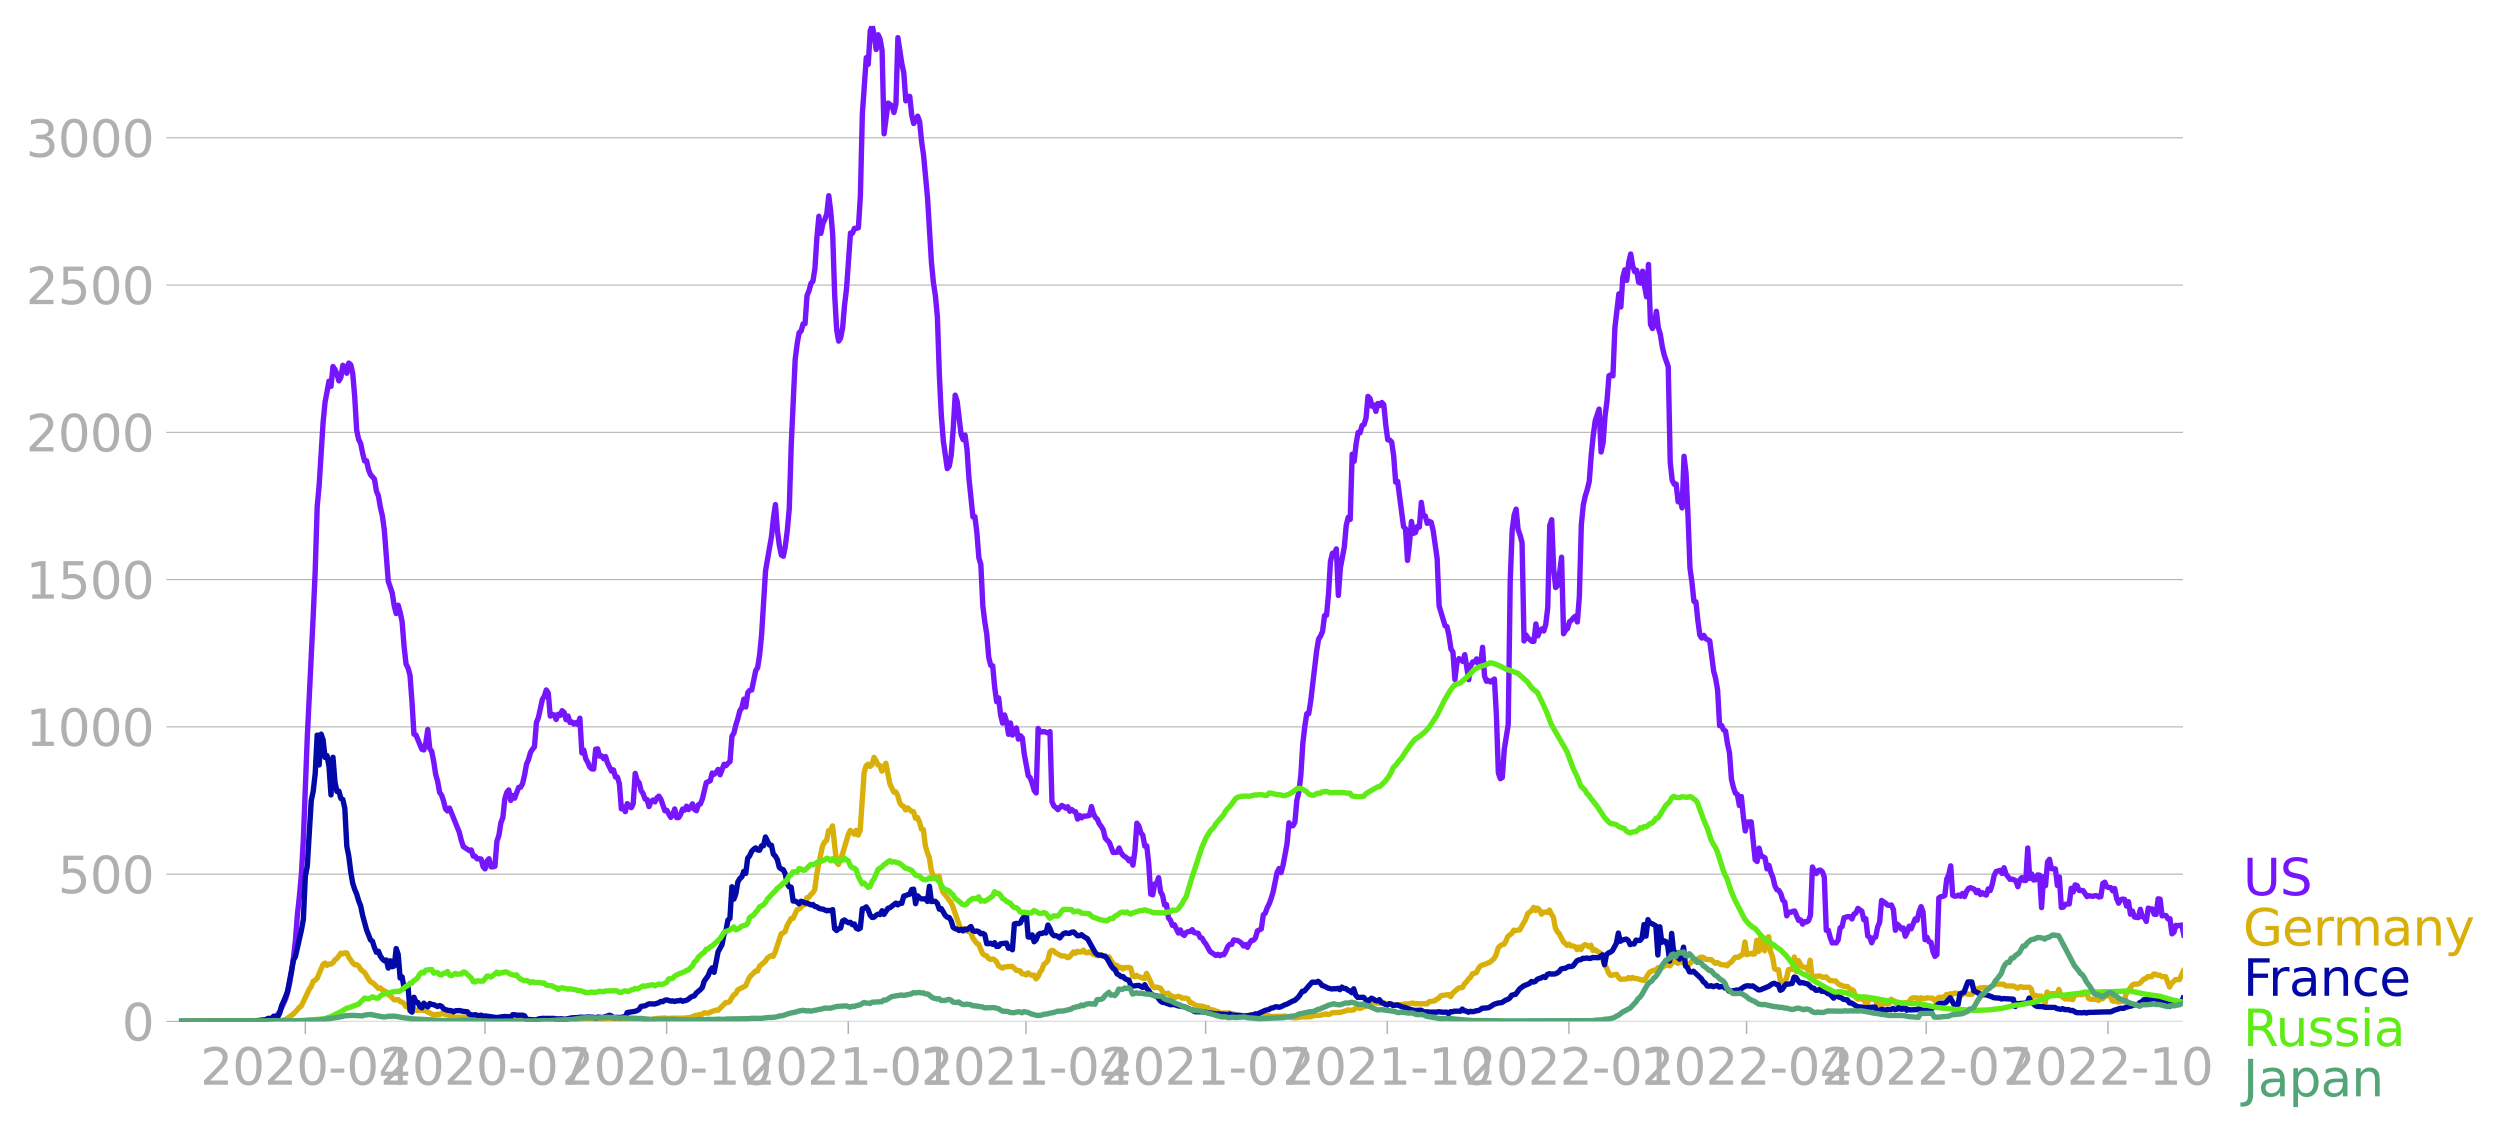 <svg xmlns="http://www.w3.org/2000/svg" xmlns:xlink="http://www.w3.org/1999/xlink" width="928.157" height="420.52" viewBox="0 0 696.117 315.39"><defs><style>*{stroke-linejoin:round;stroke-linecap:butt}</style></defs><g id="figure_1"><path id="patch_1" d="M0 315.39h696.117V0H0v315.39z" style="fill:none"/><g id="axes_1"><path id="patch_2" d="M49.83 284.4h558V7.2h-558v277.2z" style="fill:none"/><g id="matplotlib.axis_1"><g id="xtick_1"><g id="line2d_1"><defs><path id="m1464e4c1d2" d="M0 0v3.5" style="stroke:#b0b0b0;stroke-width:.4"/></defs><use xlink:href="#m1464e4c1d2" x="85.014" y="284.4" style="fill:#b0b0b0;stroke:#b0b0b0;stroke-width:.4"/></g><g id="text_1" style="fill:#b0b0b0" transform="matrix(.14 0 0 -.14 55.766 302.038)"><defs><path id="DejaVuSans-32" d="M1228 531h2203V0H469v531q359 372 979 998 621 627 780 809 303 340 423 576 121 236 121 464 0 372-261 606-261 235-680 235-297 0-627-103-329-103-704-313v638q381 153 712 231 332 78 607 78 725 0 1156-363 431-362 431-968 0-288-108-546-107-257-392-607-78-91-497-524-418-433-1181-1211z" transform="scale(.016)"/><path id="DejaVuSans-30" d="M2034 4250q-487 0-733-480-245-479-245-1442 0-959 245-1439 246-480 733-480 491 0 736 480 246 480 246 1439 0 963-246 1442-245 480-736 480zm0 500q785 0 1199-621 414-620 414-1801 0-1178-414-1799Q2819-91 2034-91q-784 0-1198 620-414 621-414 1799 0 1181 414 1801 414 621 1198 621z" transform="scale(.016)"/><path id="DejaVuSans-2d" d="M313 2009h1684v-512H313v512z" transform="scale(.016)"/><path id="DejaVuSans-34" d="M2419 4116 825 1625h1594v2491zm-166 550h794V1625h666v-525h-666V0h-628v1100H313v609l1940 2957z" transform="scale(.016)"/></defs><use xlink:href="#DejaVuSans-32"/><use xlink:href="#DejaVuSans-30" x="63.623"/><use xlink:href="#DejaVuSans-32" x="127.246"/><use xlink:href="#DejaVuSans-30" x="190.869"/><use xlink:href="#DejaVuSans-2d" x="254.492"/><use xlink:href="#DejaVuSans-30" x="290.576"/><use xlink:href="#DejaVuSans-34" x="354.199"/></g></g><g id="xtick_2"><use xlink:href="#m1464e4c1d2" id="line2d_2" x="135.042" y="284.4" style="fill:#b0b0b0;stroke:#b0b0b0;stroke-width:.4"/><g id="text_2" style="fill:#b0b0b0" transform="matrix(.14 0 0 -.14 105.794 302.038)"><defs><path id="DejaVuSans-37" d="M525 4666h3000v-269L1831 0h-659l1594 4134H525v532z" transform="scale(.016)"/></defs><use xlink:href="#DejaVuSans-32"/><use xlink:href="#DejaVuSans-30" x="63.623"/><use xlink:href="#DejaVuSans-32" x="127.246"/><use xlink:href="#DejaVuSans-30" x="190.869"/><use xlink:href="#DejaVuSans-2d" x="254.492"/><use xlink:href="#DejaVuSans-30" x="290.576"/><use xlink:href="#DejaVuSans-37" x="354.199"/></g></g><g id="xtick_3"><use xlink:href="#m1464e4c1d2" id="line2d_3" x="185.619" y="284.4" style="fill:#b0b0b0;stroke:#b0b0b0;stroke-width:.4"/><g id="text_3" style="fill:#b0b0b0" transform="matrix(.14 0 0 -.14 156.371 302.038)"><defs><path id="DejaVuSans-31" d="M794 531h1031v3560L703 3866v575l1116 225h631V531h1031V0H794v531z" transform="scale(.016)"/></defs><use xlink:href="#DejaVuSans-32"/><use xlink:href="#DejaVuSans-30" x="63.623"/><use xlink:href="#DejaVuSans-32" x="127.246"/><use xlink:href="#DejaVuSans-30" x="190.869"/><use xlink:href="#DejaVuSans-2d" x="254.492"/><use xlink:href="#DejaVuSans-31" x="290.576"/><use xlink:href="#DejaVuSans-30" x="354.199"/></g></g><g id="xtick_4"><use xlink:href="#m1464e4c1d2" id="line2d_4" x="236.197" y="284.4" style="fill:#b0b0b0;stroke:#b0b0b0;stroke-width:.4"/><g id="text_4" style="fill:#b0b0b0" transform="matrix(.14 0 0 -.14 206.949 302.038)"><use xlink:href="#DejaVuSans-32"/><use xlink:href="#DejaVuSans-30" x="63.623"/><use xlink:href="#DejaVuSans-32" x="127.246"/><use xlink:href="#DejaVuSans-31" x="190.869"/><use xlink:href="#DejaVuSans-2d" x="254.492"/><use xlink:href="#DejaVuSans-30" x="290.576"/><use xlink:href="#DejaVuSans-31" x="354.199"/></g></g><g id="xtick_5"><use xlink:href="#m1464e4c1d2" id="line2d_5" x="285.674" y="284.4" style="fill:#b0b0b0;stroke:#b0b0b0;stroke-width:.4"/><g id="text_5" style="fill:#b0b0b0" transform="matrix(.14 0 0 -.14 256.426 302.038)"><use xlink:href="#DejaVuSans-32"/><use xlink:href="#DejaVuSans-30" x="63.623"/><use xlink:href="#DejaVuSans-32" x="127.246"/><use xlink:href="#DejaVuSans-31" x="190.869"/><use xlink:href="#DejaVuSans-2d" x="254.492"/><use xlink:href="#DejaVuSans-30" x="290.576"/><use xlink:href="#DejaVuSans-34" x="354.199"/></g></g><g id="xtick_6"><use xlink:href="#m1464e4c1d2" id="line2d_6" x="335.702" y="284.4" style="fill:#b0b0b0;stroke:#b0b0b0;stroke-width:.4"/><g id="text_6" style="fill:#b0b0b0" transform="matrix(.14 0 0 -.14 306.454 302.038)"><use xlink:href="#DejaVuSans-32"/><use xlink:href="#DejaVuSans-30" x="63.623"/><use xlink:href="#DejaVuSans-32" x="127.246"/><use xlink:href="#DejaVuSans-31" x="190.869"/><use xlink:href="#DejaVuSans-2d" x="254.492"/><use xlink:href="#DejaVuSans-30" x="290.576"/><use xlink:href="#DejaVuSans-37" x="354.199"/></g></g><g id="xtick_7"><use xlink:href="#m1464e4c1d2" id="line2d_7" x="386.279" y="284.4" style="fill:#b0b0b0;stroke:#b0b0b0;stroke-width:.4"/><g id="text_7" style="fill:#b0b0b0" transform="matrix(.14 0 0 -.14 357.031 302.038)"><use xlink:href="#DejaVuSans-32"/><use xlink:href="#DejaVuSans-30" x="63.623"/><use xlink:href="#DejaVuSans-32" x="127.246"/><use xlink:href="#DejaVuSans-31" x="190.869"/><use xlink:href="#DejaVuSans-2d" x="254.492"/><use xlink:href="#DejaVuSans-31" x="290.576"/><use xlink:href="#DejaVuSans-30" x="354.199"/></g></g><g id="xtick_8"><use xlink:href="#m1464e4c1d2" id="line2d_8" x="436.857" y="284.4" style="fill:#b0b0b0;stroke:#b0b0b0;stroke-width:.4"/><g id="text_8" style="fill:#b0b0b0" transform="matrix(.14 0 0 -.14 407.609 302.038)"><use xlink:href="#DejaVuSans-32"/><use xlink:href="#DejaVuSans-30" x="63.623"/><use xlink:href="#DejaVuSans-32" x="127.246"/><use xlink:href="#DejaVuSans-32" x="190.869"/><use xlink:href="#DejaVuSans-2d" x="254.492"/><use xlink:href="#DejaVuSans-30" x="290.576"/><use xlink:href="#DejaVuSans-31" x="354.199"/></g></g><g id="xtick_9"><use xlink:href="#m1464e4c1d2" id="line2d_9" x="486.334" y="284.4" style="fill:#b0b0b0;stroke:#b0b0b0;stroke-width:.4"/><g id="text_9" style="fill:#b0b0b0" transform="matrix(.14 0 0 -.14 457.086 302.038)"><use xlink:href="#DejaVuSans-32"/><use xlink:href="#DejaVuSans-30" x="63.623"/><use xlink:href="#DejaVuSans-32" x="127.246"/><use xlink:href="#DejaVuSans-32" x="190.869"/><use xlink:href="#DejaVuSans-2d" x="254.492"/><use xlink:href="#DejaVuSans-30" x="290.576"/><use xlink:href="#DejaVuSans-34" x="354.199"/></g></g><g id="xtick_10"><use xlink:href="#m1464e4c1d2" id="line2d_10" x="536.362" y="284.4" style="fill:#b0b0b0;stroke:#b0b0b0;stroke-width:.4"/><g id="text_10" style="fill:#b0b0b0" transform="matrix(.14 0 0 -.14 507.114 302.038)"><use xlink:href="#DejaVuSans-32"/><use xlink:href="#DejaVuSans-30" x="63.623"/><use xlink:href="#DejaVuSans-32" x="127.246"/><use xlink:href="#DejaVuSans-32" x="190.869"/><use xlink:href="#DejaVuSans-2d" x="254.492"/><use xlink:href="#DejaVuSans-30" x="290.576"/><use xlink:href="#DejaVuSans-37" x="354.199"/></g></g><g id="xtick_11"><use xlink:href="#m1464e4c1d2" id="line2d_11" x="586.939" y="284.4" style="fill:#b0b0b0;stroke:#b0b0b0;stroke-width:.4"/><g id="text_11" style="fill:#b0b0b0" transform="matrix(.14 0 0 -.14 557.691 302.038)"><use xlink:href="#DejaVuSans-32"/><use xlink:href="#DejaVuSans-30" x="63.623"/><use xlink:href="#DejaVuSans-32" x="127.246"/><use xlink:href="#DejaVuSans-32" x="190.869"/><use xlink:href="#DejaVuSans-2d" x="254.492"/><use xlink:href="#DejaVuSans-31" x="290.576"/><use xlink:href="#DejaVuSans-30" x="354.199"/></g></g></g><g id="matplotlib.axis_2"><g id="ytick_1"><path id="line2d_12" d="M49.83 284.4h558" clip-path="url(#pc867c4250a)" style="fill:none;stroke:#b0b0b0;stroke-width:.3;stroke-linecap:square"/><g id="line2d_13"><defs><path id="md7875775fe" d="M0 0h-3.5" style="stroke:#b0b0b0;stroke-width:.3"/></defs><use xlink:href="#md7875775fe" x="49.83" y="284.4" style="fill:#b0b0b0;stroke:#b0b0b0;stroke-width:.3"/></g><use xlink:href="#DejaVuSans-30" id="text_12" style="fill:#b0b0b0" transform="matrix(.14 0 0 -.14 33.922 289.719)"/></g><g id="ytick_2"><path id="line2d_14" d="M49.83 243.394h558" clip-path="url(#pc867c4250a)" style="fill:none;stroke:#b0b0b0;stroke-width:.3;stroke-linecap:square"/><use xlink:href="#md7875775fe" id="line2d_15" x="49.83" y="243.394" style="fill:#b0b0b0;stroke:#b0b0b0;stroke-width:.3"/><g id="text_13" style="fill:#b0b0b0" transform="matrix(.14 0 0 -.14 16.108 248.713)"><defs><path id="DejaVuSans-35" d="M691 4666h2478v-532H1269V2991q137 47 274 70 138 23 276 23 781 0 1237-428 457-428 457-1159 0-753-469-1171Q2575-91 1722-91q-294 0-599 50Q819 9 494 109v635q281-153 581-228t634-75q541 0 856 284 316 284 316 772 0 487-316 771-315 285-856 285-253 0-505-56-251-56-513-175v2344z" transform="scale(.016)"/></defs><use xlink:href="#DejaVuSans-35"/><use xlink:href="#DejaVuSans-30" x="63.623"/><use xlink:href="#DejaVuSans-30" x="127.246"/></g></g><g id="ytick_3"><path id="line2d_16" d="M49.83 202.388h558" clip-path="url(#pc867c4250a)" style="fill:none;stroke:#b0b0b0;stroke-width:.3;stroke-linecap:square"/><use xlink:href="#md7875775fe" id="line2d_17" x="49.83" y="202.388" style="fill:#b0b0b0;stroke:#b0b0b0;stroke-width:.3"/><g id="text_14" style="fill:#b0b0b0" transform="matrix(.14 0 0 -.14 7.2 207.707)"><use xlink:href="#DejaVuSans-31"/><use xlink:href="#DejaVuSans-30" x="63.623"/><use xlink:href="#DejaVuSans-30" x="127.246"/><use xlink:href="#DejaVuSans-30" x="190.869"/></g></g><g id="ytick_4"><path id="line2d_18" d="M49.83 161.382h558" clip-path="url(#pc867c4250a)" style="fill:none;stroke:#b0b0b0;stroke-width:.3;stroke-linecap:square"/><use xlink:href="#md7875775fe" id="line2d_19" x="49.83" y="161.382" style="fill:#b0b0b0;stroke:#b0b0b0;stroke-width:.3"/><g id="text_15" style="fill:#b0b0b0" transform="matrix(.14 0 0 -.14 7.2 166.701)"><use xlink:href="#DejaVuSans-31"/><use xlink:href="#DejaVuSans-35" x="63.623"/><use xlink:href="#DejaVuSans-30" x="127.246"/><use xlink:href="#DejaVuSans-30" x="190.869"/></g></g><g id="ytick_5"><path id="line2d_20" d="M49.83 120.376h558" clip-path="url(#pc867c4250a)" style="fill:none;stroke:#b0b0b0;stroke-width:.3;stroke-linecap:square"/><use xlink:href="#md7875775fe" id="line2d_21" x="49.83" y="120.376" style="fill:#b0b0b0;stroke:#b0b0b0;stroke-width:.3"/><g id="text_16" style="fill:#b0b0b0" transform="matrix(.14 0 0 -.14 7.2 125.695)"><use xlink:href="#DejaVuSans-32"/><use xlink:href="#DejaVuSans-30" x="63.623"/><use xlink:href="#DejaVuSans-30" x="127.246"/><use xlink:href="#DejaVuSans-30" x="190.869"/></g></g><g id="ytick_6"><path id="line2d_22" d="M49.83 79.37h558" clip-path="url(#pc867c4250a)" style="fill:none;stroke:#b0b0b0;stroke-width:.3;stroke-linecap:square"/><use xlink:href="#md7875775fe" id="line2d_23" x="49.83" y="79.37" style="fill:#b0b0b0;stroke:#b0b0b0;stroke-width:.3"/><g id="text_17" style="fill:#b0b0b0" transform="matrix(.14 0 0 -.14 7.2 84.69)"><use xlink:href="#DejaVuSans-32"/><use xlink:href="#DejaVuSans-35" x="63.623"/><use xlink:href="#DejaVuSans-30" x="127.246"/><use xlink:href="#DejaVuSans-30" x="190.869"/></g></g><g id="ytick_7"><path id="line2d_24" d="M49.83 38.364h558" clip-path="url(#pc867c4250a)" style="fill:none;stroke:#b0b0b0;stroke-width:.3;stroke-linecap:square"/><use xlink:href="#md7875775fe" id="line2d_25" x="49.83" y="38.364" style="fill:#b0b0b0;stroke:#b0b0b0;stroke-width:.3"/><g id="text_18" style="fill:#b0b0b0" transform="matrix(.14 0 0 -.14 7.2 43.683)"><defs><path id="DejaVuSans-33" d="M2597 2516q453-97 707-404 255-306 255-756 0-690-475-1069Q2609-91 1734-91q-293 0-604 58T488 141v609q262-153 574-231 313-78 654-78 593 0 904 234t311 681q0 413-289 645-289 233-804 233h-544v519h569q465 0 712 186t247 536q0 359-255 551-254 193-729 193-260 0-557-57-297-56-653-174v562q360 100 674 150t592 50q719 0 1137-327 419-326 419-882 0-388-222-655t-631-370z" transform="scale(.016)"/></defs><use xlink:href="#DejaVuSans-33"/><use xlink:href="#DejaVuSans-30" x="63.623"/><use xlink:href="#DejaVuSans-30" x="127.246"/><use xlink:href="#DejaVuSans-30" x="190.869"/></g></g></g><path id="line2d_26" d="m49.83 284.4 19.241-.082 2.75-.152 1.099-.012 1.1-.117 1.648-.211 1.1-.668 1.1-1.37 1.649-3.633.55-1.874.55-2.414.549-3.198.55-4.042.55-4.874.55-7.147.549-5.002.55-6.093.55-9.794 1.099-28.54 1.65-33.754.549-12.372.55-17.89.55-6.034 1.099-17.492.55-5.67 1.1-5.835.549 1.464.55-5.53.55.809.55 1.288.549 1.887.55-.984.55-3.34.55.34.55 1.863.549-2.823.55.468.55 2.39.55 6.467.549 9.362.55 2.577.55 1.066.55 2.765.549 2.156.55-.047.55 2.484.55 1.37 1.099 1.242.55 3.351.55 1.3.549 3.187.55 2.367.55 4.03 1.099 14.212 1.1 3.257.55 3.538.549 2.18.55-2.297.55 1.921.55 2.637.549 6.877.55 4.967.55 1.067.55 2.062.549 7.287.55 9.08.55.21 1.649 3.996.55.187.55-1.956.549-3.726.55 5.296.55.796.55 2.8.549 3.632.55 1.91.55 3.105.55.726.549 1.664.55 2.19.55.551.55-.796 2.748 6.795.55 2.25.55 1.675 1.649 1.101.55-.164.55 1.71.55.024.549.75.55-.047.55.094.55 2.12.549.621.55-2.237.55-.586.55 2.25h.549l.55-.165.55-6.97.55-1.641.549-3.445.55-1.476.55-5.225.55-1.804.549-.68.55 2.917.55-1.394.55.762 1.099-2.988.55-.07.55-1.031.549-2.355.55-3.081.55-1.23.55-1.957.549-.914.55-.656.55-6.795.55-1.36 1.099-5.037.55-.914.55-1.734.549.867.55 6.397.55-.457.55.14.549 1.266.55-1.453.55.316.55-1.312.549.469.55 2.038.55-1.019.55 1.804.549-.14.55.597.55-.445.55.55.549-1.757.55 9.654.55-.773.55 2.449.549.972.55 1.277.55.527.55.047.549-5.541.55-.082.55 2.026.55-.082.549.774.55-.574.55 1.827 1.1 2.215.549-.34.55 1.98.55.047.55 1.863.549 6.959.55-.539.55 1.324.55-2.238 1.099 1.148.55-1.148.55-8.412.549 1.957.55.69.55 2.157.55.831.549 1.512.55.105.55 1.992.55-1.383.549-.445.55.516.55-1.125.55-.457.549.844 1.1 3.198.55-.094 1.099 1.957.55-.762.55-1.581.549 2.413.55-.011.55-.903.55-1.464.549.293.55-1.102.55.938.55-.61.549-.972.55 1.558.55.34.55-1.664.549-.222.55-1.36 1.1-4.58 1.099-.516.55-2.144.55.352.549-.54.55-.82.55 1.477 1.099-2.917.55.386.55-.668.55-.48.549-7.065.55-.89.55-2.296.55-1.734.549-2.191.55-.773.55-2.402.55 2.167.55-4.03.549-.598.55-.105 1.1-5.366.549-.867.55-3.585.55-5.589 1.099-17.808 1.65-9.501.549-5.167.55-3.738.55 7.276.55 4.17.549 2.602.55.328.55-2.789.55-4.381.549-6.08.55-17.75 1.1-23.784.549-4.358.55-3.093.55-.457.55-1.992.549-.082.55-7.838.55-1.312.55-2.062.549-.633.55-3.526.55-8.623.55-5.893.549 4.756.55-2.706.55-1.207.55-1.535.549-5.038.55 4.359.55 6.56.55 16.766.549 9.654.55 3.14.55-.843.55-2.847.549-6.386.55-4.592 1.1-15.419.549.059.55-1.37.55.023.55-.211.549-8.775.55-22.823 1.1-15.746.549 1.862.55-9.384.55-1.324.55 2.624.55 3.949.549-4.09.55 1.254.55 3.234.55 23.08 1.099-8.552 1.1.785.549 1.827.55-2.354.55-18.465 1.099 7.276.55 2.507.55 7.803.55-1.23.549.011.55 5.19.55 2.344.55-.89.549-1.149.55 1.523.55 5.495.55 3.878 1.099 11.798 1.1 18.125.549 5.576.55 3.644.55 5.893.55 16.262.549 11.177.55 7.041 1.1 7.71.549-.692.55-3.081.55-7.194.55-9.478.549 1.699 1.1 9.22.55 1.453.549-1.253.55 4.042.55 8.13 1.099 10.615.55-.07.55 4.499.55 7.006.549 1.78.55 11.553.55 4.475.55 3.41.549 6.467.55 2.19.55.153.55 5.975.549 4.007.55-1.043.55 4.687.55 2.308.549-2.25.55 1.781.55 3.597.55-3.14.55 3.35.549-1.557.55-.41.55 3.104.55-.96.549.62.55 4.581 1.1 5.964.549.574.55 1.511.55 1.992.55.691.549-17.937.55 1.031 1.1-.176 1.099.399.55-.375.55 19.507.549 1.23.55.387.55.597 1.099-1.183.55.316.55.457.55-.398.549 1.253.55-.48.55.48.55.176.549 2.004.55-1.008.55.668.55-.48.549.011 1.1-.222.55-2.45.549 1.993.55 1.03.55.54.55 1.288.549.703.55.984.55 2.285 1.099 1.137 1.1 2.835 1.099-.07.55-1.184.55 1.312.55.738 1.099.762.55.75.55-.457.549 1.664.55-3.878.55-7.803.55.785.549 1.874.55.668.55 3.046.55-.047.55 4.98.549 8.423.55.211.55-2.999.55-.246.549-1.511.55 3.925.55.995.55 2.672.549-.106.55 3.702.55.668.55 1.418.549-.176 1.1 2.296.55-.867.549 1.149.55.386.55-.832.55-.246.549-.035.55-.492.55.844 1.099.152.55 1.183.55.176.55 1.008.549.68 1.1 2.014 1.649 1.125.55-.316.55.386.549-.328.55.059.55-.95.55-1.335.549-.597h.55l.55-1.242 1.099.176.55.304.55.434.55.785.549-.422.55.797.55-1.16.55-.75.549-.082.55-.61.55-1.968 1.099-.585.55-3.902.55-.468.55-1.535.549-1.09.55-1.5.55-1.91 1.1-5.342.549-1.054.55 1.148.55-2.039 1.099-5.916.55-5.928.55.867.55-.047.549-.961.55-6.14.55-2.249.55-4.674.549-8.846.55-4.721.55-3.597.55-.035.549-3.457 1.65-14 .549-3.292.55-.88.55-1.241.55-4.417.549-.105.55-5.753.55-9.197.55-2.308.549-.012.55-1.195.55 12.946.55-7.638 1.099-5.811.55-6.105.55-2.179.549.563.55-18.148.55 1.968.55-4.92.549-3.106.55.082.55-2.003.55-.281.549-1.758.55-6.08.55.562.55 2.168.549-.352.55 1.793.55-2.203.55.563.549-.832.55.597.55 5.647.55 4.136.549.082.55.574.55 3.831.55 7.311.549-.234 1.65 12.63.549.574.55 8.81.55-4.628.55-6.198.55 3.304.549-.222.55-1.687.55.164.55-6.878.549 3.785h.55l.55 2.05.55-.562.549.257.55 2.344 1.1 7.72.549 13.216 1.65 5.53.549.258.55 2.507.55 3.714.55.843.549 7.663.55-4.57.55-1.241.55.316.549.469.55-1.898 1.1 6.959.549-3.855.55-1.09.55.012.55-.843.549 1.523.55.34.55-5.097.55 8.002.549 1.453.55-.21.55.41 1.099-.82.55 9.97.55 16.167.55 1.606.549-.34.55-7.827 1.1-6.9.549-39.846.55-14.317.55-4.23.55-1.581.549 5.729.55 1.5.55 2.108.55 27.345.549-1.663.55.878 1.1.903h.549l.55-4.84.55 3.317.55-1.301.549-.644.55.585.55-1.85.55-4.652.55-22.858.549-1.617.55 13.767.55 5.12.55-.586.549-3.445.55-4.417.55 21.312.55-.973.549-.492.55-1.863.55-.421.55-.68.549-.469.55 1.606.55-7.089.55-19.999.549-5.506.55-2.496.55-1.757.55-2.238.549-7.24.55-5.448.55-4.195 1.099-3.28.55 11.927.55-2.543.55-7.392.549-4.347.55-6.96.55-.257.55.293.549-13.403 1.1-9.42.55 3.632.549-8.213.55-2.109.55 2.953.55-5.003.549-2.355.55 3.269.55 1.628.55-.363.549 3.34.55.222.55-3.304.55 4.17.549 2.953.55-9.01.55 16.637.55 1.207.549-1.359.55-3.433.55 4.616.55 1.793.549 3.503.55 2.331 1.1 3.187.549 26.549.55 5.084.55 1.066.55-.035.55 4.944.549-.89.55 2.59.55-14.365.55 4.745.549 11.716.55 14.61.55 4.019.55 5.307.549.129.55 5.202.55 4.089.55.796.549-.75.55.914 1.1.598 1.099 8.47.55 2.05.55 3.223.549 9.888.55-.07.55 1.23.55.328.549 3.597.55 2.448.55 7.393.55 2.297.549 1.57.55.316.55 3.105.55-2.496.549 5.518.55 4.077.55-2.46 1.099-.07 1.1 10.556.55.48.549-3.714.55 2.226.55.153.55.351.549 3.035.55-.961.55 2.074.55 1.277.549 2.343.55 1.066.55.223.55.913.549 1.805.55.527.55 3.808.55-.985h.549l.55-.246.55-.105 1.099 2.6.55-.128.55 1.183.55-.714.549.105.55-.34.55-1.511.55-13.45.55 1.312.549.492.55-.855.55-.082.55.469.549 1.43.55 14.855.55-.024.55 2.04.549 1.499.55-.082.55.093.55-.82.549-3.362.55-.387.55-2.472 1.099-.304.55.023.55.633.55-1.36.549-.245.55-1.336 1.1.785.549 2.378.55-.281.55 4.804.55.34.549 1.546.55-1.37.55-.2.55-2.835.549-1.266.55-6.104 1.1.738.549.551.55.059.55-.082.55 1.3.549 5.74.55-1.71.55.563.55.796.549-.292.55 2.296.55-1.078.55-1.722.549.726 1.1-2.753.55.387.549-2.39.55-1.406.55 1.5.55 7.697.549-.657.55 1.219.55.164.55 2.577.549 1.336.55-.48.55-15.805.55-.34.549-.047.55-.28.55-4.582.55-1.218.55-2.437.549 8.19.55.245.55-.047.55-.27.549.34.55-.773.55.867.55-1.44.549-.832.55-.211 1.1.445.549.96.55-.62.55 1.113.55-.516.549.469.55.21.55-1.733.55.468.549-1.652.55-2.565.55-1.078 1.099-.328.55.855.55-1.582.55 1.758 1.099 1.464.55-.058.55.175.549.364.55 1.57.55-1.91.55-.61.549.785.55.024.55-9.045.55 8.46.549-1.243.55 1.687.55-.082.55-1.335.549.07.55 9.021.55-8.6.55 2.496.549-6.572.55-.774.55 2.625 1.099.07.55 4.604.55-2.366.55 8.47.549-.082.55-.785 1.1-.093.549-4.359.55 1.02.55-1.969.55.2.55 1.347 1.099.023 1.1 1.687.549-.246 1.1.188.55-.211.549.047.55.328.55-.106.55-3.643.549-.363.55 1.265.55.199.55.035.549.902.55-.656.55 2.8.55 1.3.549-.972.55-.175.55.082.55 1.863.549-1.219.55 3.48.55-.867.55 1.64.549.14.55.024.55-2.285.55 2.05.549.141.55 1.172.55-3.702.55.234.549-.012.55 1.465.55.07.55-4.347.549.106.55 4.64.55-.141.55.058.549.938.55-.07.55 4.217.55-.445.549-1.91.55.106 1.1-.2.549 2.765h0" clip-path="url(#pc867c4250a)" style="fill:none;stroke:#7516fd;stroke-width:1.5;stroke-linecap:square"/><path id="line2d_27" d="m49.83 284.4 25.289-.094 1.1-.023 1.648-.059 1.65-.328 2.199-1.581 1.1-1.172.549-.656.55-.41 2.199-4.628.55-.808.55-1.406.549-.305.55-.527 1.649-3.89.55-.351.55.644.55-.398.549.035.55-.363.55-.809.55-.386 1.099-1.477.55.188.55-.281.55.047.549 1.171 1.1 1.582.55.515h.549l.55.363.55.926 1.099.89 1.1 1.77.55.785.549.28.55.434 1.1 1.125.549-.105.55.562 1.1.515.549.75.55.399 1.1 1.077 1.099-.07.55.516.55.21.549.375.55.867.55.176 1.099.152 1.1.739 1.649-.164.55.234.55-.012.549.398.55.211.55.375 1.099.153.55-.13.55.06.55-.305 1.649.457 1.099.363.55.023.55.328.55-.14 3.298.07 1.1.281.55-.058 1.099.011 1.649.047 3.848.234h1.1l2.199.082 1.1.165 3.847.082 1.65-.13 3.848.13 1.65-.2 1.648-.082.55-.093 2.2.222.549-.07 1.1.082 6.597.082.55.07 2.748-.164 5.498.14 5.497-.198 1.1-.282 2.748-.164 1.1.164.55-.117h1.649l2.199-.023 1.1-.117.55-.012 1.099-.516 1.649-.351.55-.07.55-.399 1.099.082 1.1-.48 1.099-.363.55.058 2.199-2.19h.55l.55-.293.549-1.043.55-.773.55-.34.55-1.043 2.198-1.148 1.1-2.425 1.65-1.687.549.011.55-1.323 1.649-1.43.55-.89 1.1-.692.549.211.55-1.23 1.649-5.026.55-.234.55-.41.55-1.629 1.099-1.956.55-.07 1.099-2.356.55-.257.55-.41.55-1.207.549.457.55-1.945.55-.152.55-.774.549-.48.55-.902.55-4.241 1.099-5.542.55-2.413.55-1.031.55-.446.549-2.706.55-.117.55-1.219 1.099 10.111.55.621 1.1-2.847 1.649-5.506.55-1.125 1.099 1.054.55-1.078.55 1.29.549-1.243 1.1-16.191.55-1.793.549-.48.55.62.55-.48.55-2.038.55.879.549 1.206.55.235.55 1.511 1.099-2.18 1.1 5.683 1.099 2.308.55-.035.55 1.008.55 1.944.549.844.55.234.55.996.55-.586 1.099.985.55.082.55 1.816.549-.188.55 1.23.55 1.969.55.199.549 4.452.55 1.898.55 1.406.55 3.503.549 1.617.55.152.55.492.55-.55.549 2.963.55 1.547 1.1 1.277.549.855.55.633.55 1.324 1.649 4.698.55 1.418.55-.141.549.023.55.668.55.047.55.305.549 1.523 1.1 1.523.55.304 1.099 2.59.55.445.55.14.549.715.55.305.55-.153.55.2.549.597.55 1.101 1.1.68.549-.34 2.2-.175 1.099 1.09 1.1.187.549.82.55-.012.55.316.55-.574.549.434.55.257.55-.082.55 1.055.549-.574.55-1.23.55-.75.55-1.476.549-.422.55-.574.55-2.39.55-.516.549.152.55.575 1.649.831.55-.035.55.13.55.397.549-.21 1.1-1.406.55.375.549-.551.55.223.55-.06.55-.48.549.633.55.117.55-.28 1.099.655 1.1.422.55-.07.549-.2 1.65.926.549-.328.55 1.101 1.1 1.371.549-.117.55.726.55-.187.55.48.549-.421.55.082.55-.13.55.247.549 2.202.55.164.55-.375.55.399.549.082.55.304.55.082.55-1.405 1.099 2.272.55 1.242.55.48.55-.21 1.099.316 1.1 1.687 1.099-.27.55.657.55.14.549.551.55-.351.55-.13.55.13.549.351 1.1.023.55.188.549 1.008.55.14 1.1.703 2.198.293.55.351.55-.082.55.61 1.099.093.55.305.55.094.55.375.549.234.55-.223 1.649.059.55.234.55-.011.55.363.549.152 1.1.047.55-.094.549.106 2.199-.387 1.65-.094.549.246 2.199.188.55.222 1.65-.035 2.198-.082 2.2.445 1.099-.011 1.649-.258.55.07 1.1-.07h.549l1.1-.363 1.649-.059 1.649-.386.55.187.55-.14.55-.364 2.198-.094 1.65-.456.55-.246.549.152 1.1-.152.55-.563.549-.21.55.41.55-.212.55-.351.549-.012.55-.152.55.14 1.099-1.077 1.1.129.55.035.549-.235.55.047.55.563 1.099-.141.55.223 2.199.046.55-.152.55.012.549-.176 1.1.024.55-.188.55-.047.549.246.55-.117.55.082 1.649-.035.55.059.55-.598 1.648-.281.55-.469.55-.258.55-.69 2.199-.294.55.551.55-.937 1.648-1.453 1.1-.164.55-1.031.55-.492.55-.82.549-.434.55-1.007 1.1-.328.549-1.125.55-.68.55-.34.55-.117 1.648-.69 1.1-.997.55-1.019.55-1.828.55-.644.549-.34.55-.129.55-.925.55-1.3 1.099-.82.55-.88.55.118 1.099-.223 1.649-2.952.55-1.547 1.1-.855.549-.867.55.867.55-.668.55.55.549 1.125.55-.562.55-.035.55.129.55-.668.549 1.136.55.785.55 3.011.55 1.078.549.586 1.1 2.18 1.099 1.042.55-.316.55.492.55.011.549.188.55.797.55-.703.55.69.549-.983.55-.364.55.188.55.398.549-.445.55 1.488.55-.258 1.099.738.55.258 1.1 3.21.549.961.55 1.36.55.655 1.649-.304.55.855.55.539 1.648-.094.55-.387.55.305.55-.351.55.28h.55l1.099.329 1.1.27 1.099-1.758.55-.656 1.099-.504.55.082.55-.773.55.293.549-.27.55-.445 1.1-.316.549.234 1.1-1.347.55.21.55.446.549-.469.55.187.55-.023.55.832.549-.024.55-.28.55-.762.55-.059 1.099.07.55-1.042.55-.153.549.094.55.492 1.649.14 1.1 1.008.55-.222 1.099.597 1.1.082.549.223.55-.703.55-.258 1.099-1.394 1.1-.082.55-.504.549-.222.55-3.468.55 3.526 1.099-.351.55.234.55-.105.55-3.75.549 3.07.55-3.772.55 2.999.55.609.549-3.386.55-.527.55 4.194.55 1.43.549 3.28.55.27.55.023.55 3.304.549.152.55-.164.55-.902.55-2.402.549-.129.55.059.55-3.48.55 4.077.549-3.104 1.1 1.757 1.099.234.55.75.55-2.823.55 4.756h.55l.549-.293 1.1-.058.55.258.549.117.55-.164 1.1 1.054 1.648.13.55.667.55.375.55.152.55.281 1.099.059.55.656.55.187.55.34.549 1.746.55.55 1.1-.093.549.27.55.784.55.059.55-1.043 1.099.094.55.023.55 1.57.549-.632.55.48.55-.176 1.649-.058.55-1.23.55.386.549.2.55 1.018.55.223 1.099.012.55-.879.55.094.55-.293.549-.832.55-.305h1.1l.549.809.55-.832 1.1.246.549-.223 1.65.094.549.621.55-.293.55-.55 1.649-.07.55-.739.55.211.55-.433.549.187.55-.351 1.1.093.549.738 1.1-.75.55.024.549.21h1.1l.55-.995.549-.527.55.234.55-.468 1.649-.094.55.187 1.649-.89.55-.281 2.198.058.55.457 1.65.024h.55l1.099.597.55-.363.55-.024.549.188 1.65-.07.549.527.55 2.156.55-.434.55.234h1.099l.55.317.55 1.722.549-3.175.55.68.55-.223h1.099l.55.234.55-1.406.55 1.805 1.099.785 1.649.105.55.129.55-1.324 1.1-.047h1.099l.55-.656.55.223.549 1.452.55.282 1.649-.024.55.328.55-.562.55.14.549-.55.55-.305h1.1l.549 1.383.55.117.55-.035.55.27.549-.153h1.1l.55-2.168 1.648-2.32.55-.363h1.1l.55-.28 1.099-1.126.55-.152.55-.515h1.099l.55-.75.55.07.55.316.549-.07.55.434h1.1l1.099 2.87.55-.996 1.099-1.043h1.1l1.099-2.425h0" clip-path="url(#pc867c4250a)" style="fill:none;stroke:#d8b009;stroke-width:1.5;stroke-linecap:square"/><path id="line2d_28" d="m49.83 284.4 20.89-.082 3.3-.398.549-.34 1.1-.024.55-.609 1.099.27.55-1.113.55-2.062 1.099-2.496.55-1.5 1.649-8.67.55-1.077 1.649-7.24.55-3.059.55-11.973.549-2.87 1.1-18.242.55-2.637.549-4.873.55-10.72.55 8.306.55-8.564.549 1.605.55 4.874.55-.492.55 3.046.549 7.885.55-10.474.55 6.877.55 2.624.549-.058.55 2.015.55.304.55 2.52.55 10.473.549 2.777.55 4.358.55 3.187.55 1.71.549 1.29.55 1.886.55 1.382.55 2.66 1.099 4.03 1.1 2.8.549.398.55 1.77.55 1.288.55-.293.549 1.371.55.762.55.504.55-.176.549 2.226.55-2.015.55 1.64.55-.21.549-4.84.55 1.57.55 6.62.55-.305.549 3.152.55-.54.55.141.55 6.597.549.468.55-4.147.55 1.289.55.175.549 1.137.55.34.55-1.301.55.668.549.363.55-.937.55.257.55.07 1.099.516.55-.27.55.212.549.703 1.1.41 1.099.117.55.316.55-.304 1.099-.059 1.1.234 1.099.094.55.703 1.1.246.55-.14.549.199.55.07.55-.129.55.281.549-.07 3.298.469 1.1-.176 1.1-.13 1.099.071.55.106.55-.668.55-.012.549.152 1.65-.011.549.175.55.961 1.649.14 1.1.071.55-.305 1.099-.152 3.298.012.55.14 1.65-.035.549.176 2.199-.445 1.65-.07.549-.106 1.65.024.549-.094 1.65.094.549.21.55-.28 1.1.105.549-.035 1.65-.575.55.211.549.446 1.1-.082.55.093 1.099-.199.55-.023.55-1.195 2.198-.352.55-.187.55-.328.55-.844 1.099-.152 1.1-.563 1.649.047 1.1-.351.549-.363.55.07.55-.398.55-.106 1.099.34.55-.059.55.153.549-.164h.55l.55-.188.55.305 1.099-.281.55-.305.55-.48.549-.305.55-.14.55-.809 1.099-.902.55-.598.55-1.792 1.099-1.535.55-1.418.55-.738.55 1.242 1.099-5.717 1.1-1.992.549-2.894.55-1.007.55-2.953.55-.457.549-8.798.55 3.432.55-1.452.55-3.304.549-.95.55-.456.55-1.547.55.563.55-4.242.549-.68.55-1.218.55-.585.55-.387.549.574.55.059.55-1.207.55-.023.549-2.437 1.1 2.226.55.058.549 2.52.55.503.55 1.008.55 2.132.549.468.55.188.55 1.148.55 2.742.549.902.55.082.55 3.854h.55l.549.281.55.493.55-.715.55.164.549.328.55.023 1.1.504.549-.117.55.55.55.083.55.41.549.187.55.047 1.1.48.549-.128.55.152.55-.352.55 5.308.549.503.55-.492.55-.164.55-1.956.549-.317.55.47.55.304.55-.117.549.667.55-.199.55 1.184.55.257.549-.293.55-5.366.55-.14.55-.41.549.855.55 1.476.55.621.55-.093.55-.528.549-.293.55.118.55-1.078.55 1.007 1.099-1.687.55-.152 1.649-1.289.55.492.55-.468.549.035.55-2.015.55-.13.55-.269.549-.117.55-1.312.55-.094.55 4.03.549-2.19.55.585.55.282 1.099-.024.55.726.55-4.217.55 4.253.549-.094.55.047.55.562.55 1.605.549-.164 1.1 1.898.55.492.549.094.55.914.55 1.828.55.374.549.118.55.386.55-.328.55.434.549-.48.55.152 1.1-.89.549 1.17.55.177.55-.094.55.176.549.585.55-.105.55.328.55 2.53.549.012.55-.129.55.317.55-.469.549 1.055.55-.036.55-.726 1.649-.176.55 1.418.55-.059.55.492.549-7.17.55-.176.55.094.55-.199.549-1.101.55-.668.55-.96.55 6.619.549.058.55-.632.55 1.91.55-.528.549-1.382.55-.41.55.011.55-.246.549.106.55-2.203.55.95.55 1.452.549.55h.55l.55.211.55.422.549-.726.55-.504.55-.187.55.152.549-.012.55-.328.55-.058 1.099 1.054.55-.023.55-.27.55.469 1.099.656 2.199 3.925.55.48.55.187.549-.011.55.222.55.07.55.704 1.099 1.944.55.75.55.399.549 1.124.55.27.55.504.55-.024.549.586.55.27.55.117.55 1.57.549.082 1.65-.176 1.099.562.55-.75.55 1.02.55.574.549.843.55.434 1.1.27 1.099 1.417.55.363.55.024 1.099.433.55.187 1.099-.046 1.1.386 1.649.223 1.649.738.55.14.55.41.55.118 1.648-.012 3.849.598 1.1.011 2.198.223.55-.223.55.258.55.105 1.099-.011 1.1.093.55.247.549-.188.55.047 1.1-.246.549-.012.55-.304.55.046 2.199-1.019 1.099-.27.55-.363.55-.058.55-.281.55-.035.549.14.55-.152 1.1-.55.549-.165 1.65-.89.549-.153 1.1-1.054L362.64 276l.55-.036 1.649-1.91.55-.585 1.1.059.549-.282.55.446.55.726.55.14 1.099.575 1.1.257.549-.105.55.047.55-.129.55.363.549-.715.55.364.55.047.55.433.549.234.55.48.55-1.077.55 1.757.549.633 1.65-.024.549.61.55.855.55-.75.55-.469.549.258.55.399.55.105.55-.351.549.808 1.65.691.549-.386.55.093.55.434 1.099-.2 1.65.657.549.058.55.27 1.1.34 1.099.257 1.65-.093 1.099.538.55-.093.55.093h1.648l.55.024.55-.14 1.1.152 1.099-.036.55.47.55-.587.55.024.549-.176 1.65.023.549-.597.55.492.55.059.55.328.549-.258.55.105.55-.07.55-.2.549-.023.55-.269.55-.398 1.649-.118.55-.257 1.099-.715 1.1-.351 1.099-.141 1.1-.703.55-.176.549-.363.55-.808 1.1-.27 1.099-1.476 1.1-.832 1.649-.68.55-.562.549.164.55-.199.55-.61 1.099-.374.55-.316.55.222.55-.832.55-.222.549.105 1.1-.047.55-.246.549-.375.55-.726.55-.164.55-.035 1.099-.562.55.058.55-.164 1.099-1.43.55-.269.55-.047.549-.375.55.012.55-.117.55.117h.549l.55-.246 1.649.059 1.1-.797.55 2.742.549-2.789.55-.492.55-.222.55-.399 1.099-2.038.55-2.86.55 2.285.549-.351 1.1-.27.55.375.549 1.172.55-.234.55.058.55-1.078.549.094.55-.023.55-.656.55-3.761.549 3.233.55-4.58.55.995.55.106 1.099.632.55 8.096.55-7.838.549 4.312.55-.41.55.164.55 1.242.549 4.24.55-7.708.55 5.202.55.058.55 1.37.549.54.55-.879.55-2.46.55 5.225.549.445.55 1.184.55.07.55-.223 2.198 2.05.55.868.55.374.55.82.55.047.549-.14.55.27 1.1-.329.549.445.55-.14.55-.024.55.422.549.14.55.692.55.035 1.649-.293.55.035 1.649-1.054.55-.152.55-.012.549.117.55-.105 1.649 1.136.55-.058 2.199-.914 1.1-.738.549-.141.55.305.55.117.55 1.523.549-.27.55-.878.55-.61.55.06 1.099-.224.55-1.745.55.14.549.88.55.62.55-.14 1.649.456 1.1 1.031.55.118.549.562.55-.012.55-.258.55.563.549-.035.55.21.55.446.55.129 1.099 1.148.55-.832.55.387 1.099.386.55.399 1.099.152.55.832.55.011 1.649 1.031 1.649.176.55.152 1.649-.152 1.1-.058.55 1.417.549-.527.55-.223.55-.011.55.445.549-.422 1.1.035.55-.328.549.328.55-.082.55-.504.55.457h.549l.55-.785.55 1.09.55-.2.549.106 1.1-.07h.55l.549-.258 1.1.434 2.199-.059 1.099-1.054.55-.059.55-.55.55-.258h1.099l.55-.246 1.1-1.266 1.099 1.91h1.1l.549-3.034 1.1-.387 1.099-2.882h1.1l.55 2.472 2.198 1.078h1.1l1.649.527.55.293 1.1.105h.549l.55.258.55-.117 2.748.176.55 2.038.55-.785 2.748-.199.55-1.359.55 1.055.55.421.55.563.55.27 1.648.07.55.187 1.65.023h1.099l.55.305 1.1.234.549-.199.55.281h1.1l.549.27.55-.047 1.1.62 1.649.036.55-.117.55.187.549-.176 1.1-.023 3.298-.105 1.65-.012.549-.152.55-.293 1.1-.328.549-.223h1.1l.55-.316 1.648-.363.55-.305h1.1l.55-.598.55-.187.549-.598 1.1-.105 1.649-.094.55-.351.55.539.549-.024.55.235h1.1l.549.117.55 1.535.55-1.055.55.188.549-.2h1.1l.55.118.549-1.371h0" clip-path="url(#pc867c4250a)" style="fill:none;stroke:#0309a6;stroke-width:1.5;stroke-linecap:square"/><path id="line2d_29" d="m49.83 284.4 34.085-.094 1.649-.222 4.948-.422 1.1-.445.549-.13 3.299-1.698 1.1-.68.549-.093 2.749-1.031 1.649-1.676 1.1.246 1.099-.597 1.1.375.55-.024.549-.597.55-.352 1.1-.351 2.748-.598.55.036.55-.094 1.649-1.289.55-.234.55-.692.549-.011.55-.691.55-.305.55-.55.549-.961.55-.493.55.176.55-.75 1.648-.21.55 1.03.55-.187.55.047.55.515.55.13.549-.458.55-.047.55-.456.55.972.549.176 1.1-.621.55.258.549-.118.55.024.55-.55.55.116 1.099 1.031.55.469.55 1.066.55.059.549-.317 1.1.118.55-.012 1.099-1.371h.55l.55.246 1.099-.879.55-.515.55.504.549-.34.55.023.55-.246.55.047 1.099.633 1.1.293.549-.14.55.772.55.41 1.099.48.55-.105.55.235.55.386.549-.28.55.21 1.649.023.55.223.55-.094.55.598 1.648.21.55.34.55.165.55.492.55-.399.55-.07 1.648.387.55-.094 1.65.281.55.187.549.012 1.1.328.55.281 1.099-.082.55-.128.55.128.549.012 1.1-.363 1.099.164.55-.21 1.1-.06.55.07.549-.128 1.1.105.55.387.549.012.55-.305.55-.152.55.199.549-.094.55-.351.55-.07.55-.34.549.129.55-.188 1.1-.644.549.14.55-.175.55-.059.55-.176.549-.047.55.305 1.1-.527.549.129.55-.024 1.1-.562.549-.926 1.1-.152.55-.644 1.099-.574 1.649-.621.55-.387.55-.094.55-.656.549-.457.55-1.136.55-.375.55-.973 1.099-.995.55-.328.55-.914.549-.059.55-.597.55-.2 2.199-2.062 1.099-1.675.55-.363.55-.13 1.099-.597.55-.492.55.82.55-.21.549-.364.55-.503 1.1-.258.55-.492.549-1.64 1.1-.657.55-.785.549-.527.55-.96 1.1-.586.549-.633.55-.96 2.199-2.332.55-.68 1.099-.831.55-.645.55-.117 1.099-1.851.55-.328.55-.82 1.099.082.55-.973.55.082.55.399.549-.07 1.65-1.559.549.059.55-.14.55-.446.55-.293.549-.012 1.1-.445.55-.457.549.152.55.563.55-.586.55.598.549.234.55-.504 1.1.059.549-.574.55.527.55.281.55 1.37.549.54.55.07.55.527.55 1.804 1.099 2.062.55-.222 1.099 1.195.55-.188.55-1.452.55-.727 1.099-2.612 1.1-.692.55-.632.549-.317.55-.503.55-.282.55.387.549-.129 1.65.457 1.099.926.55.48.55.059 1.099.48 1.1 1.394 1.099.211.55.621.55.34.549.082.55-.13.55-.397.55.222 1.099-.047.55.153 1.649 2.46.55.41 1.099.422.55.656.55.445.55.95 1.099.866 1.1.914.549.047.55-.258.55-.762 1.099-.75.55-.023.55.106.55-.54.549 1.207.55-.175.55.187.55-.281 1.099-.75.55-.34.55-1.253.549.445h.55l.55.457.55.96.549.258.55.528 1.1.527.55.761.549.446.55.046.55.422.55.762.549.175.55-.105 1.649.281.55-.222.55-.54.55.258.549.387.55.2.55-.048.55-.21.549.199 1.1 1.382 1.099-.68 1.1.083.55-.586.549-.809.55-.492 2.199.07.55.668 1.099-.257.55.14.55.422 2.198.188.55.644.55.328 1.1.351.55.27 2.198.398.55-.48.55-.211.55.035.55-.68.549-.245 1.1-.82.55-.06.549.188.55-.246.55.387.55.246.549-.34 2.199-.691.55.047.55-.223 1.1.352.549.093.55.305 2.199.105.55-.07.55.13.549-.235 1.1-.106.55-.48 1.099.035.55-.398 1.099-1.465.55-1.078.55-.796 1.649-5.448 2.748-8.307 1.1-2.59 1.1-1.792.55-.69.549-.481.55-.973 2.199-2.554.55-1.042.55-.68.549-.48 1.65-2.262.549-.421 1.1-.293 1.649-.047.55.059 1.649-.387.55.047.55-.14 1.099.081.55.176.55-.059.549-.62h.55l1.1.327 1.649.188.55.223.55-.024 1.099-.375 1.1-.633 1.099-.843.55-.188.55.06.549.233 1.1.621.55.633.549.281.55.13.55-.083.55-.363.549-.152.55.023.55-.375 1.099-.152 1.1.398 1.649-.07h2.199l.55.14 1.099.047.55.75 1.1.2 1.648-.036.55-.082.55-.644 1.1-.692 2.198-1.265.55-.035 1.65-1.617 1.099-1.546.55-1.02.55-1.253.55-.434 1.099-1.464.55-.54 1.099-1.733 1.65-2.332 1.099-1.323 1.1-.668 1.649-1.36 1.1-1.23 2.198-3.28 1.1-2.203 1.1-2.237 1.648-2.754 1.1-1.37 1.65-.574 2.198-1.98.55-.516 1.1-1.265 1.649-.785 1.649-.48 1.1-.551 1.099.222 1.65.68 1.648.843 3.299 1.172 2.749 2.449 1.1 1.581 1.649 1.371 1.649 3.421 1.1 2.52 1.099 2.928 4.398 7.65 1.65 4.5 1.099 2.284 1.1 2.777 1.099.984.55 1.008.55.492.549.878 1.65 2.05 2.198 3.316 1.1 1.172.55.457.55.058 1.099.258.55.516 1.099.421.55.153.55.69.55.352.549.2.55-.293 1.1-.14 1.099-1.055.55.14.55-.445.549.082 1.1-.902.55-.152.549-.516.55-.843.55-.059 2.199-3.503 1.099-1.09.55-1.054.55-.41.55.304 1.099.082.55-.246 1.649.164.55-.21.55.117.55.515.549.317.55.75 1.649 4.557 1.1 2.6 1.099 3.316.55 1.078.55.809.55 1.206 1.648 5.167.55 1.43.55 1.007 1.1 3.374 1.099 2.601 2.749 5.296 1.1 1.336.549.374.55.575.55.21 2.198 2.496 1.65 1.336 1.649.937.55.539 1.1.703 1.649 1.675 2.748 3.562.55.703 1.65.937 1.099.492.55.586 1.1.715 1.648.89 1.65.972 2.199 1.137.55.152 1.099-.187 1.1.27.55.07 2.198.738 1.1.222.55.211 1.099-.023 1.1.105 2.748.434 1.1.246 6.597 1.019 4.398.14 4.398.973 5.497.62 1.1-.058 1.65.14 1.099.024 1.1.117 1.099-.023 3.298-.129 1.65-.21 1.649-.177 3.848-.913 1.1-.07 2.198-.422 1.1-.164 1.65-.364 3.848-1.628 3.848-.152 4.398-.551 1.1-.27.55.047 1.099-.187.55.07.55-.058 1.099.128 1.649-.128.55-.024.55.106 1.649-.118 1.1-.058 1.099-.024 1.649-.129 2.199.375 2.199.457 1.65.282 2.748.374 3.298.961 3.299.727h0" clip-path="url(#pc867c4250a)" style="fill:none;stroke:#5feb16;stroke-width:1.5;stroke-linecap:square"/><path id="line2d_30" d="m49.83 284.4 23.64-.094 2.748-.14 2.749.07 2.199.012 7.697-.235 3.298-.457 1.65-.234 1.649-.316.55-.164 2.198-.117 2.75.152.549-.234 1.65-.176 2.748.55 1.1.176 1.099-.21 1.65-.036 1.099.153 1.1.222 2.748.363 10.445.574 2.749-.035.55-.175 2.199.035 1.1-.047.55.222 2.198.036 3.299.058 2.748-.023 9.346-.082 1.65-.059 1.099.035 3.848-.246 2.749-.082 2.199-.363 1.1-.105 1.099-.059 2.749.082 2.749-.187 2.199.093 1.1.106 1.648-.047.55.094 1.1-.024 2.199.094.55-.012 1.099.129 1.1.094.55.082h1.099l2.199-.047 2.748-.012 1.1.082 4.948.14 1.1-.14 1.648.012.55.023.55-.093 1.65.035 1.099-.094 1.649.082.55-.117 6.597-.106.55-.093 2.748.023 1.1-.152 1.1-.106 1.099-.023 1.1-.176.55-.199 1.099-.129 1.649-.597 1.65-.34 1.099-.328 1.1-.188 1.099.164.55-.07.55.129 3.298-.656.55-.188 1.649.012 1.649-.457 2.749-.187 1.1.363.549-.234.55.035.55-.2 1.099-.245 1.1-.668.55.176h.549l.55.14.55-.375 2.748-.152.55-.469.55.059 1.65-.996 2.748-.469.55.141 2.199-.445.55-.352.55.106 1.099-.153.55.153.55-.035.549.292.55-.011.55.304.55.504.549.34 1.1.281.55-.082.549.492 1.1-.012 1.099-.292.55.199.55.55 1.099.141.55-.164.55.433.55.235.549.058.55-.129 1.1.153.549.293 1.1.082 1.649.257.55.258 2.199-.058.55.011 1.099.281 1.1.668 1.649.13.55.257 1.099.059 1.1-.258.55.047.549.234.55-.328 1.1.234 1.099.48 1.649.399 1.1-.14.55-.223 1.099-.117.55-.188 1.099-.164 1.1-.387 1.649-.07 1.1-.27 1.099-.269.55-.41.55-.058.549-.211.55-.012.55-.422.55.2.549-.34 1.1-.282.55.153.549-.106.55.153.55-1.277 1.099-.082.55-.258.55-.738 1.099-.961.55.785.55-.094.55.211.549-.597.55-1.207.55.105.55-.047.549-.363.55.13.55-.177.55.434.549 1.312 1.1-.387.55.2.549-.094 1.1.21 1.649.165.55.105.55.317 1.649.07.55.199.55.469.549.27 1.1.315.55.176.549.375 1.65.644.549.317.55.14 1.649.809.55.058.55.2.55-.012.549.117.55-.035 6.047 1.71 1.1-.023.55.187.549.047 1.1-.129.55.118 2.198-.164h.55l.55.187 2.749.21.55.13 1.099-.106 5.497-.222 2.75-.469.549-.012.55-.175.55-.328 3.298-.703.55.058 1.1-.457.549-.246.55-.093.55-.293 1.099-.422.55-.305 1.649-.445.55.21 1.1.095 1.648-.528.55.047 1.1-.222 1.1.257.549.293.55.047 1.1-.082.549.305.55.094 2.748 1.206 1.1-.093 3.848.55.55.258.55.035.55-.14 2.199.292.55-.082.55.07.549.27.55.129h1.1l.549.035 1.1.469 1.649.281 2.199.375 1.649-.059 1.65.082 3.298.317 2.748.199 1.65-.012 3.848.024 2.749.07 24.739-.082 1.1-.164 1.099-.012 1.649-.27.55.024 1.649-.445.55-.387.55-.222 1.099-.856 2.199-1.16 1.65-1.757.549-.867.55-.445.55-.762 1.099-1.98.55-.867.55-.55.55-.34.549-.808.55-.422 1.1-1.699.549-1.254 1.1-1.558 1.099-.539.55-1.007.55-.188.55.762.55-.797.549-.445.55.176.55-.293.55.984.549.129.55-.61.55.516.55.843.549.141.55.914.55-.129.55.258.549.82.55.293 1.1.996.549.047 1.1 1.3.55.2.549.62.55.434.55.28.55.68.549 1.371 1.65 1.488 1.648.012.55-.13 1.65 1.02.55.54 1.099.55.55.21 1.099.739 1.1.175.55-.058 2.748.597.55.012 1.1.223.549-.059.55.211h.55l1.649.434 1.649-.422 1.65.457.549-.223 1.1.223.55.468.55.246.549.094.55-.152.55.093 1.099.012 1.1-.41 3.848.07 1.1-.117.549.082 1.1-.093.55.082.549-.07.55.07 1.1-.07 2.748.491.55.153 1.649.187.55.176h.55l1.649.304h1.1l1.099.012 1.1-.023 1.099.082 1.1.234 2.748.2.55-1.067 3.298-.035.55 1.031 1.1.047 1.649-.188 1.1-.046 1.099-.434 1.65-.176 1.099-.105 1.649-.68.55-.644.55-.094.55-.34 1.099-1.91 1.1-1.593.549-.304 1.1-1.207.55-.328 1.099-1.02.55-1.077.55-.598 1.099-1.476.55-1.582.55-.96.549-.528.55.047.55-1.218.55-.012.549-.632 1.1-.785 1.099-1.934.55.024.55-.855 1.099-.914 1.1-.235.55-.316.549-.082 1.1.188.55.28.549-.433.55-.082 1.1-.656 1.649.2 4.398 8.341 1.1 1.347.549.82.55.375.55.797.55 1.09 1.099 1.488 1.1 1.874.549.27.55.035 1.1.609 1.099-.574.55-.434.55-.257.549.246.55.468.55.258 1.099.867 1.1.422.55.035.549.445 1.1.387 1.649.422.55.351.55-.34.549-.164.55.082 1.649-.14.55-.176.55.21 1.099.013 1.65.445.549.14.55-.164 1.649-.105.55-.164.55-.047 1.099-.433h0" clip-path="url(#pc867c4250a)" style="fill:none;stroke:#53a577;stroke-width:1.5;stroke-linecap:square"/><g id="text_19" style="fill:#7516fd" transform="matrix(.14 0 0 -.14 624.57 249.278)"><defs><path id="DejaVuSans-55" d="M556 4666h635V1831q0-750 271-1080 272-329 882-329 606 0 878 329 272 330 272 1080v2835h634V1753q0-912-452-1378Q3225-91 2344-91q-885 0-1337 466-451 466-451 1378v2913z" transform="scale(.016)"/><path id="DejaVuSans-53" d="M3425 4513v-616q-359 172-678 256-319 85-616 85-515 0-795-200t-280-569q0-310 186-468 186-157 705-254l381-78q706-135 1042-474t336-907q0-679-455-1029Q2797-91 1919-91q-331 0-705 75-373 75-773 222v650q384-215 753-325 369-109 725-109 540 0 834 212 294 213 294 607 0 343-211 537t-692 291l-385 75q-706 140-1022 440-315 300-315 835 0 619 436 975t1201 356q329 0 669-60 341-59 697-177z" transform="scale(.016)"/></defs><use xlink:href="#DejaVuSans-55"/><use xlink:href="#DejaVuSans-53" x="73.193"/></g><g id="text_20" style="fill:#d8b009" transform="matrix(.14 0 0 -.14 624.57 263.278)"><defs><path id="DejaVuSans-47" d="M3809 666v1253H2778v519h1656V434q-365-259-806-392-440-133-940-133-1094 0-1712 639-617 640-617 1780 0 1144 617 1783 618 639 1712 639 456 0 867-113 411-112 758-331v-672q-350 297-744 447t-828 150q-857 0-1287-478-429-478-429-1425 0-944 429-1422 430-478 1287-478 334 0 596 58 263 58 472 180z" transform="scale(.016)"/><path id="DejaVuSans-65" d="M3597 1894v-281H953q38-594 358-905t892-311q331 0 642 81t618 244V178Q3153 47 2828-22t-659-69q-838 0-1327 487-489 488-489 1320 0 859 464 1363 464 505 1252 505 706 0 1117-455 411-454 411-1235zm-575 169q-6 471-264 752-258 282-683 282-481 0-770-272t-333-766l2050 4z" transform="scale(.016)"/><path id="DejaVuSans-72" d="M2631 2963q-97 56-211 82-114 27-251 27-488 0-749-317t-261-911V0H581v3500h578v-544q182 319 472 473 291 155 707 155 59 0 131-8 72-7 159-23l3-590z" transform="scale(.016)"/><path id="DejaVuSans-6d" d="M3328 2828q216 388 516 572t706 184q547 0 844-383 297-382 297-1088V0h-578v2094q0 503-179 746-178 244-543 244-447 0-707-297-259-296-259-809V0h-578v2094q0 506-178 748t-550 242q-441 0-701-298-259-298-259-808V0H581v3500h578v-544q197 322 472 475t653 153q382 0 649-194 267-193 395-562z" transform="scale(.016)"/><path id="DejaVuSans-61" d="M2194 1759q-697 0-966-159t-269-544q0-306 202-486 202-179 548-179 479 0 768 339t289 901v128h-572zm1147 238V0h-575v531q-197-318-491-470T1556-91q-537 0-855 302-317 302-317 808 0 590 395 890 396 300 1180 300h807v57q0 397-261 614t-733 217q-300 0-585-72-284-72-546-216v532q315 122 612 182 297 61 578 61 760 0 1135-394 375-393 375-1193z" transform="scale(.016)"/><path id="DejaVuSans-6e" d="M3513 2113V0h-575v2094q0 497-194 743-194 247-581 247-466 0-735-297-269-296-269-809V0H581v3500h578v-544q207 316 486 472 280 156 646 156 603 0 912-373 310-373 310-1098z" transform="scale(.016)"/><path id="DejaVuSans-79" d="M2059-325q-243-625-475-815-231-191-618-191H506v481h338q237 0 368 113 132 112 291 531l103 262L191 3500h609L1894 763l1094 2737h609L2059-325z" transform="scale(.016)"/></defs><use xlink:href="#DejaVuSans-47"/><use xlink:href="#DejaVuSans-65" x="77.49"/><use xlink:href="#DejaVuSans-72" x="139.014"/><use xlink:href="#DejaVuSans-6d" x="178.377"/><use xlink:href="#DejaVuSans-61" x="275.789"/><use xlink:href="#DejaVuSans-6e" x="337.068"/><use xlink:href="#DejaVuSans-79" x="400.447"/></g><g id="text_21" style="fill:#0309a6" transform="matrix(.14 0 0 -.14 624.57 277.278)"><defs><path id="DejaVuSans-46" d="M628 4666h2681v-532H1259V2759h1850v-531H1259V0H628v4666z" transform="scale(.016)"/><path id="DejaVuSans-63" d="M3122 3366v-538q-244 135-489 202t-495 67q-560 0-870-355-309-354-309-995t309-996q310-354 870-354 250 0 495 67t489 202V134Q2881 22 2623-34q-257-57-548-57-791 0-1257 497-465 497-465 1341 0 856 470 1346 471 491 1290 491 265 0 518-55 253-54 491-163z" transform="scale(.016)"/></defs><use xlink:href="#DejaVuSans-46"/><use xlink:href="#DejaVuSans-72" x="50.27"/><use xlink:href="#DejaVuSans-61" x="91.383"/><use xlink:href="#DejaVuSans-6e" x="152.662"/><use xlink:href="#DejaVuSans-63" x="216.041"/><use xlink:href="#DejaVuSans-65" x="271.021"/></g><g id="text_22" style="fill:#5feb16" transform="matrix(.14 0 0 -.14 624.57 291.278)"><defs><path id="DejaVuSans-52" d="M2841 2188q203-69 395-294t386-619L4263 0h-679l-596 1197q-232 469-449 622t-592 153h-688V0H628v4666h1425q800 0 1194-335 394-334 394-1009 0-441-205-732-205-290-595-402zM1259 4147V2491h794q456 0 689 211t233 620q0 409-233 617t-689 208h-794z" transform="scale(.016)"/><path id="DejaVuSans-75" d="M544 1381v2119h575V1403q0-497 193-746 194-248 582-248 465 0 735 297 271 297 271 810v1984h575V0h-575v538q-209-319-486-474-276-155-642-155-603 0-916 375-312 375-312 1097zm1447 2203z" transform="scale(.016)"/><path id="DejaVuSans-73" d="M2834 3397v-544q-243 125-506 187-262 63-544 63-428 0-642-131t-214-394q0-200 153-314t616-217l197-44q612-131 870-370t258-667q0-488-386-773Q2250-91 1575-91q-281 0-586 55T347 128v594q319-166 628-249 309-82 613-82 406 0 624 139 219 139 219 392 0 234-158 359-157 125-692 241l-200 47q-534 112-772 345-237 233-237 639 0 494 350 762 350 269 994 269 318 0 599-47 282-46 519-140z" transform="scale(.016)"/><path id="DejaVuSans-69" d="M603 3500h575V0H603v3500zm0 1363h575v-729H603v729z" transform="scale(.016)"/></defs><use xlink:href="#DejaVuSans-52"/><use xlink:href="#DejaVuSans-75" x="64.982"/><use xlink:href="#DejaVuSans-73" x="128.361"/><use xlink:href="#DejaVuSans-73" x="180.461"/><use xlink:href="#DejaVuSans-69" x="232.561"/><use xlink:href="#DejaVuSans-61" x="260.344"/></g><g id="text_23" style="fill:#53a577" transform="matrix(.14 0 0 -.14 624.57 305.278)"><defs><path id="DejaVuSans-4a" d="M628 4666h631V325q0-844-320-1225T-91-1281h-240v531h197q418 0 590 235 172 234 172 840v4341z" transform="scale(.016)"/><path id="DejaVuSans-70" d="M1159 525v-1856H581v4831h578v-531q182 312 458 463 277 152 661 152 638 0 1036-506 399-506 399-1331T3314 415Q2916-91 2278-91q-384 0-661 152-276 152-458 464zm1957 1222q0 634-261 995t-717 361q-457 0-718-361t-261-995q0-634 261-995t718-361q456 0 717 361t261 995z" transform="scale(.016)"/></defs><use xlink:href="#DejaVuSans-4a"/><use xlink:href="#DejaVuSans-61" x="29.492"/><use xlink:href="#DejaVuSans-70" x="90.771"/><use xlink:href="#DejaVuSans-61" x="154.248"/><use xlink:href="#DejaVuSans-6e" x="215.527"/></g></g></g><defs><clipPath id="pc867c4250a"><path d="M49.83 7.2h558v277.2h-558z"/></clipPath></defs></svg>